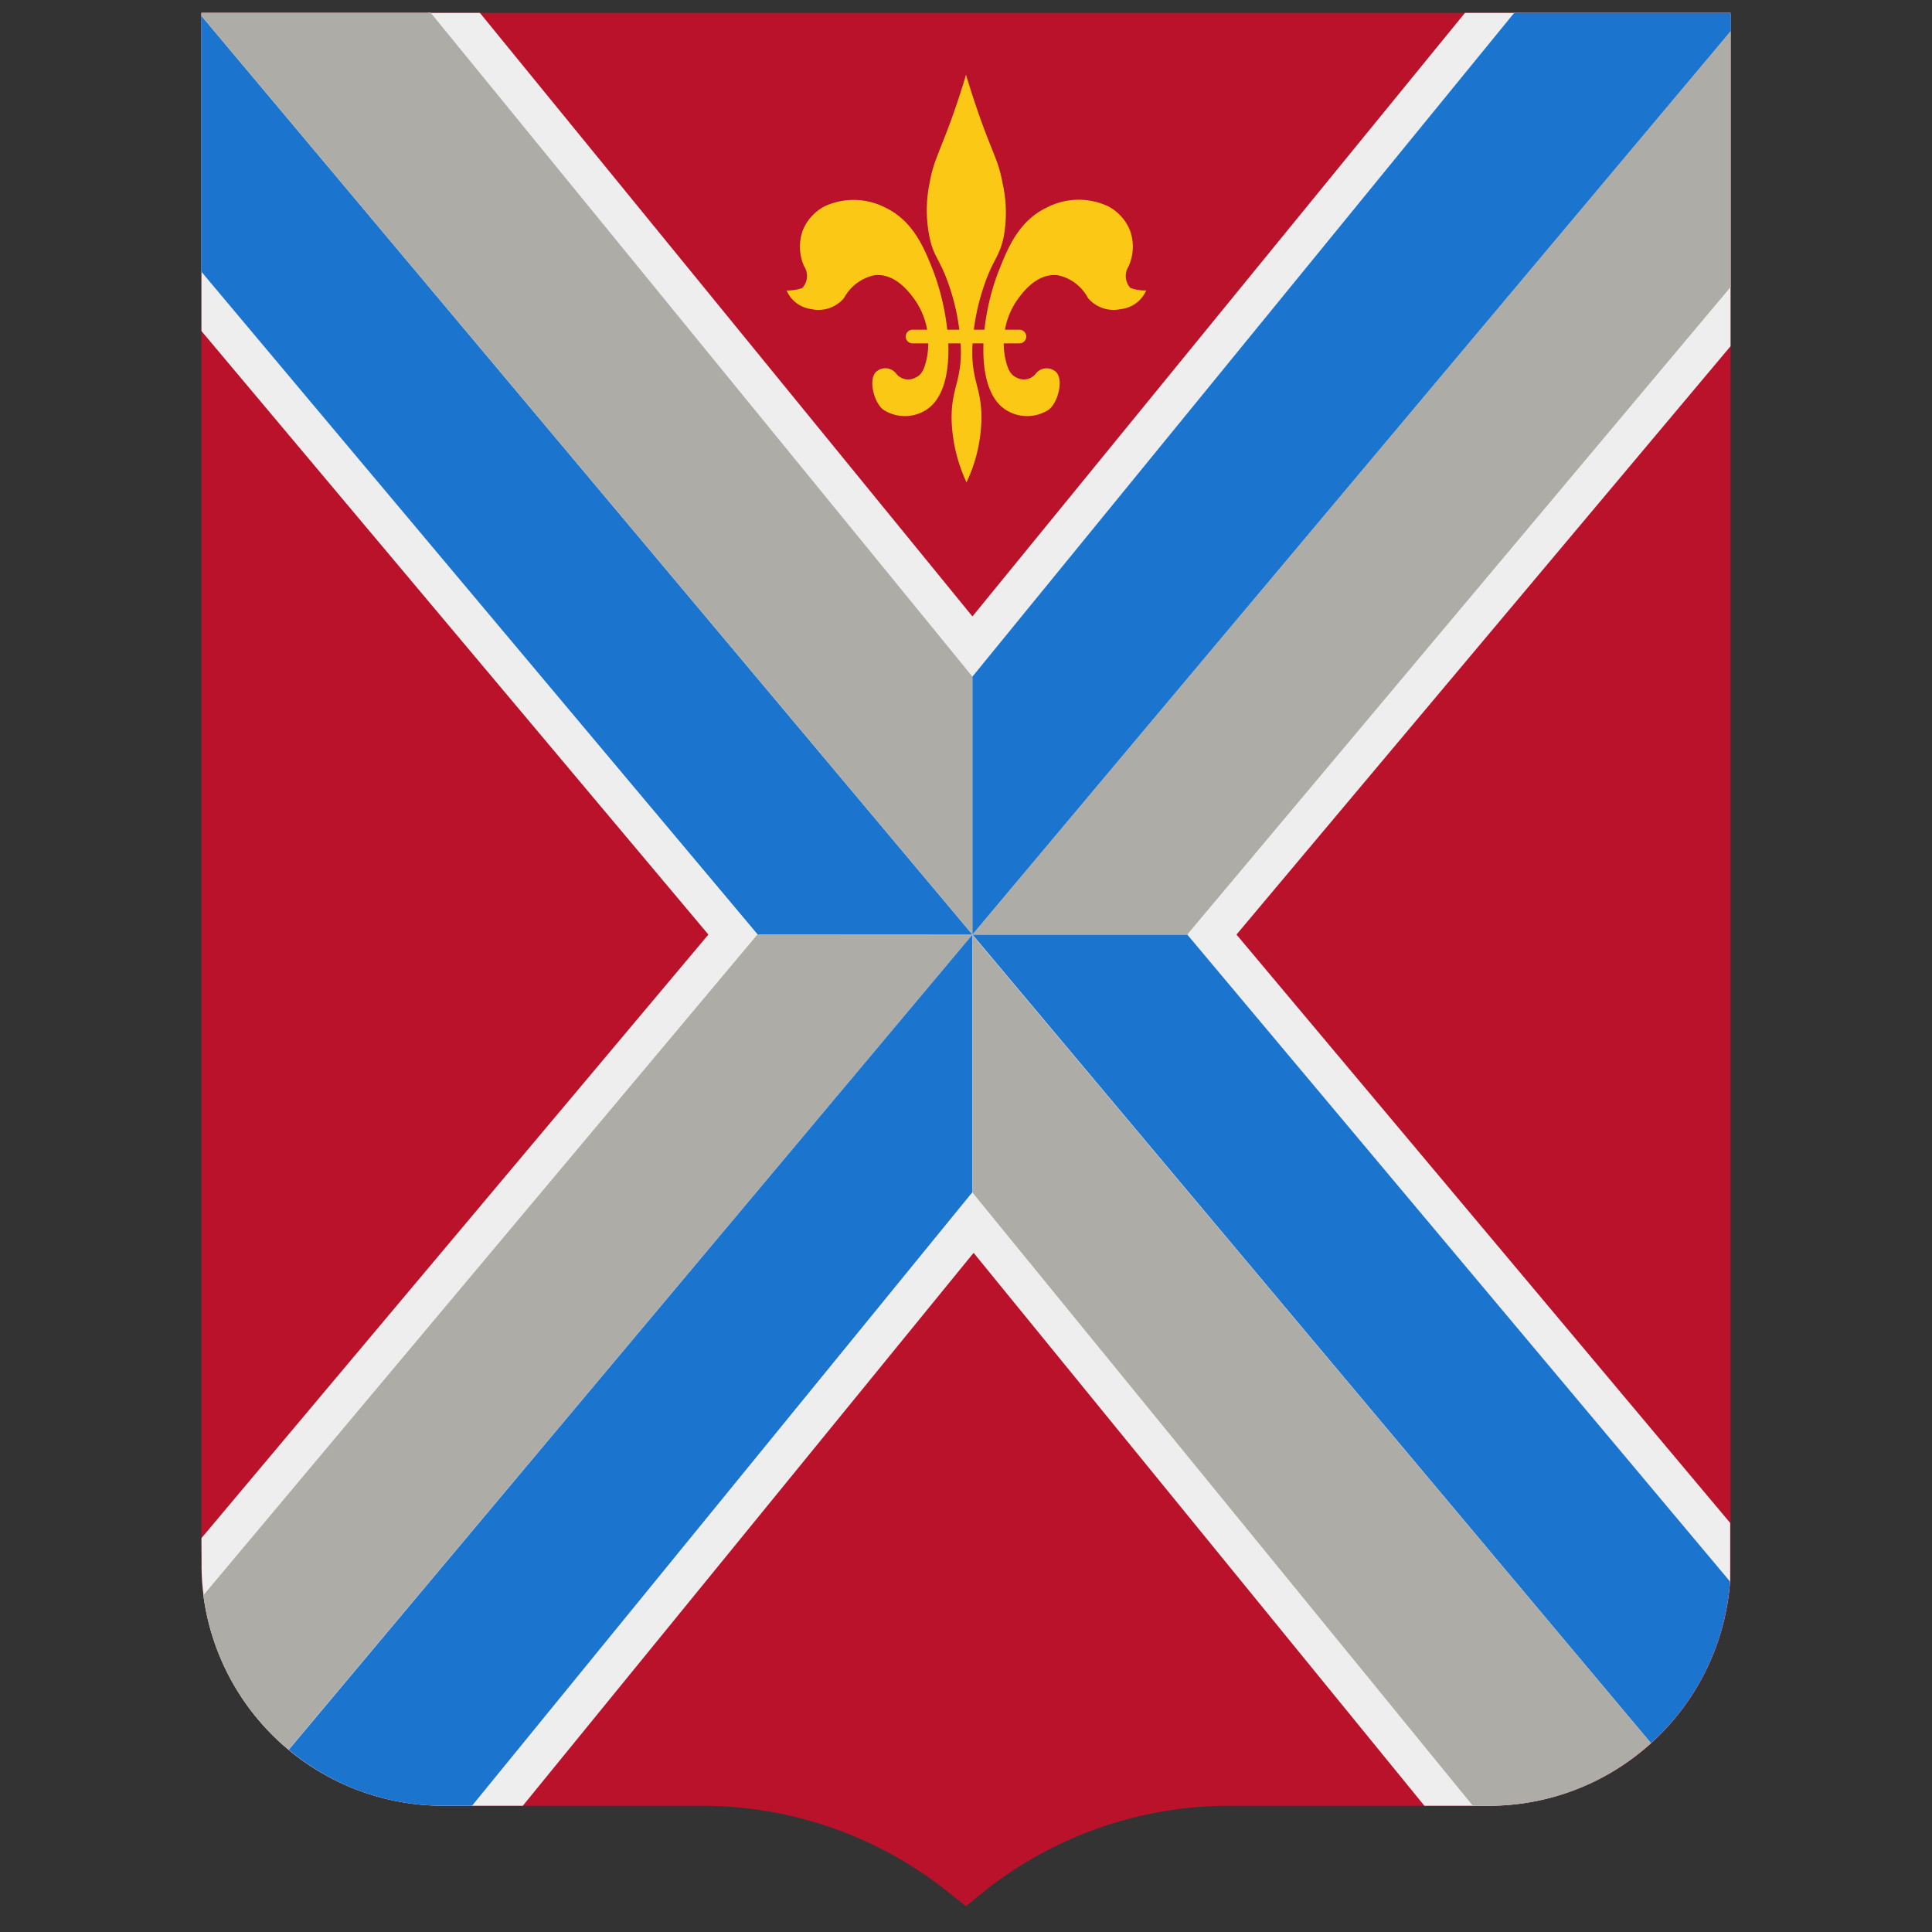 <svg id="Layer_1" data-name="Layer 1" xmlns="http://www.w3.org/2000/svg" width="150" height="150" viewBox="0 0 150 150">
  <rect x="0" y="0" width="150" height="150" fill="#333333" stroke="none"/>
  <defs>
    <style>
      .cls-1 {
        fill: #ba122b;
      }

      .cls-2 {
        fill: #fbc915;
      }

      .cls-3 {
        fill: #eee;
      }

      .cls-4 {
        fill: #fff;
      }

      .cls-5 {
        fill: #adaca6;
      }

      .cls-6 {
        fill: #1b75cf;
      }
    </style>
  </defs>
  <path class="cls-1" d="M134.36,1V122.79a18.81,18.81,0,0,1-18.74,17.41H95.48a30.58,30.58,0,0,0-19,6.59L75,148l-1.52-1.21a30.6,30.6,0,0,0-19-6.59H34.42a18.79,18.79,0,0,1-18.63-16.36,17.769,17.769,0,0,1-.15-2.42V1Z"/>
  <path class="cls-2" d="M77.83,14.18c-.28-1.58-.69-2.14-1.67-4.84C75.62,7.82,75.23,6.57,75,5.8c-.22.77-.61,2-1.16,3.54-1,2.7-1.38,3.26-1.66,4.84a10.38,10.38,0,0,0,0,4.29c.33,1.49.76,1.62,1.41,3.43a17,17,0,0,1,1,4.94c.12,2.7-.71,3.18-.71,5.61a12.35,12.35,0,0,0,1.16,5,12,12,0,0,0,1.16-5c0-2.43-.82-2.91-.7-5.61a17,17,0,0,1,1-4.94c.65-1.81,1.07-1.94,1.41-3.43A10.38,10.38,0,0,0,77.83,14.18Z"/>
  <path class="cls-2" d="M65.53,23.14a3.51,3.51,0,0,1,2.35-1.77c1.62-.19,2.75,1.34,3.21,2a5.88,5.88,0,0,1,.85,4.51c-.12.53-.28,1.18-.83,1.42a1.19,1.19,0,0,1-1.56-.33,1.06,1.06,0,0,0-1.493-.131Q68.027,28.863,68,28.89c-.57.58-.18,2.29.55,2.9a3.07,3.07,0,0,0,3.33.05c2.56-1.58,1.95-7.36.5-11-.64-1.62-1.51-3.72-3.68-4.74a5.38,5.38,0,0,0-4.64-.1,3.66,3.66,0,0,0-1.72,1.86,3.72,3.72,0,0,0,.1,2.83,1.37,1.37,0,0,1-.15,1.67,3.35,3.35,0,0,1-1.22.19A2.42,2.42,0,0,0,63,24,2.58,2.58,0,0,0,65.53,23.14Z"/>
  <path class="cls-2" d="M84.47,23.14a3.46,3.46,0,0,0-2.34-1.77c-1.62-.19-2.75,1.34-3.21,2a5.91,5.91,0,0,0-.86,4.51c.13.53.29,1.18.84,1.42a1.18,1.18,0,0,0,1.55-.33,1.07,1.07,0,0,1,1.509-.117q.021.018.041.037c.57.58.18,2.29-.55,2.9a3.07,3.07,0,0,1-3.33.05c-2.56-1.58-2-7.36-.5-11,.64-1.62,1.51-3.72,3.68-4.74A5.38,5.38,0,0,1,86,16a3.66,3.66,0,0,1,1.72,1.86,3.72,3.72,0,0,1-.1,2.83,1.37,1.37,0,0,0,.15,1.67,3.35,3.35,0,0,0,1.22.19A2.42,2.42,0,0,1,87,24,2.59,2.59,0,0,1,84.47,23.14Z"/>
  <path class="cls-2" d="M70.85,25.6h8.3a.53.53,0,0,1,.53.53h0a.53.53,0,0,1-.53.53h-8.3a.53.53,0,0,1-.53-.53h0A.53.53,0,0,1,70.85,25.6Z"/>
  <path class="cls-3" d="M134.36,22.227V26.88L96,72.56l38.33,45.68v4.55c-5.793,8.691-19.951,17.41-19.951,17.41H110.59l-35-42.93-35,42.93H36.61s-15.443-9.033-20.809-16.36a17.771,17.771,0,0,1-.15-2.42l-.01-2L55,72.56,15.64,25.7V21.056L33.222,1H37.26L75.5,47.86,113.74,1h3.871Z"/>
  <path class="cls-4" d="M134.36,1V22.28L92.18,72.56l42.14,50.23a18.81,18.81,0,0,1-18.74,17.41h-1.23L75.5,92.59,36.65,140.2H34.42a18.79,18.79,0,0,1-18.63-16.36l43-51.28L15.64,21.09V1H33.45L75.5,52.53,117.56,1Z"/>
  <path class="cls-5" d="M75.5,72.56,22.4,135.85a18.76,18.76,0,0,1-6.61-12l43-51.28Z"/>
  <path class="cls-6" d="M75.5,72.56v20L36.65,140.2H34.42a18.69,18.69,0,0,1-12-4.35Z"/>
  <polygon class="cls-6" points="75.5 72.56 58.83 72.56 15.63 21.09 15.63 1.22 75.5 72.56"/>
  <polygon class="cls-5" points="75.5 52.53 75.5 72.56 15.63 1.22 15.63 1 33.45 1 75.5 52.53"/>
  <path class="cls-6" d="M134.32,122.79a18.71,18.71,0,0,1-6.14,12.55L75.5,72.56H92.18Z"/>
  <path class="cls-5" d="M128.18,135.34a18.63,18.63,0,0,1-12.6,4.86h-1.23L75.5,92.59v-20Z"/>
  <polygon class="cls-5" points="134.37 2.42 134.37 22.28 92.18 72.56 75.5 72.56 134.37 2.42"/>
  <polygon class="cls-6" points="134.37 1 134.37 2.42 75.5 72.56 75.5 52.53 117.56 1 134.37 1"/>
</svg>
